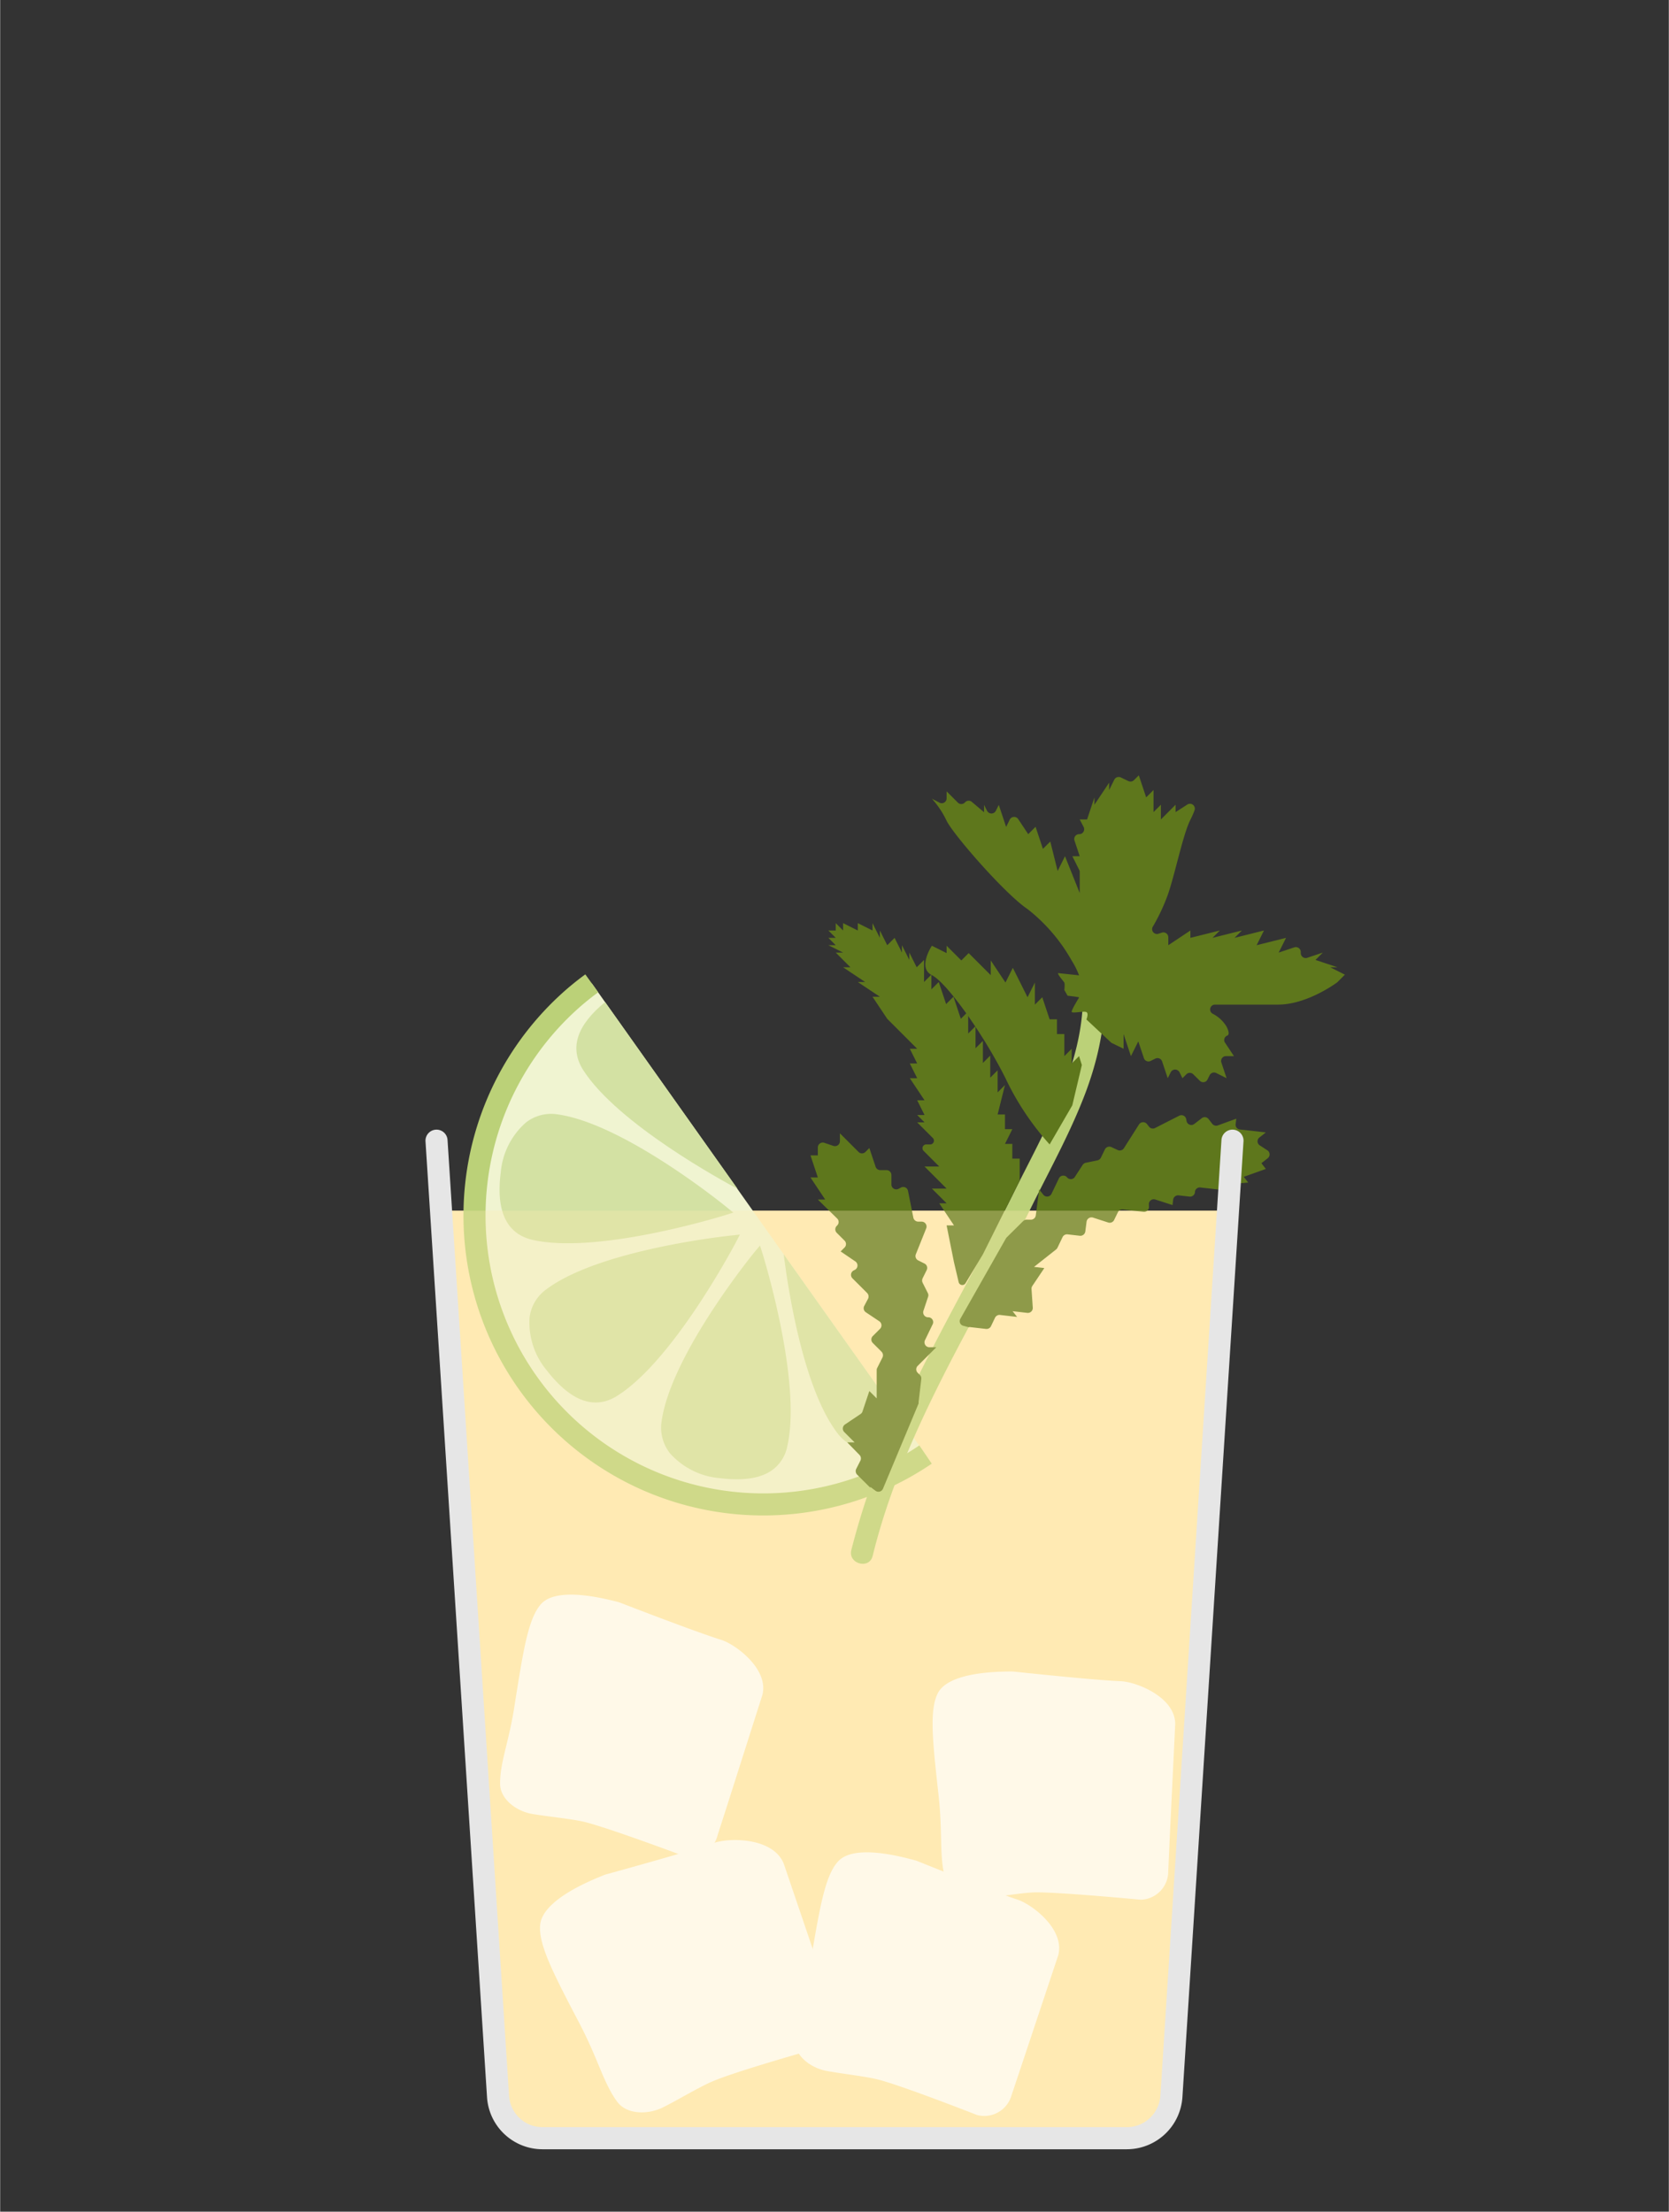 <svg xmlns="http://www.w3.org/2000/svg" width="8cm" height="10.6cm" viewBox="0 0 226.77 300.53"><rect x="0" y="0" width="226.77" height="300.53" fill="#333333" stroke="none"/><defs><style>.cls-1,.cls-7{fill:#ffeab3;}.cls-2{fill:#f0f4d1;stroke:#bbd178;}.cls-2,.cls-8{stroke-miterlimit:10;stroke-width:3px;}.cls-3{fill:#d3e1a3;}.cls-4{fill:#bbd178;}.cls-5{fill:#5e771c;}.cls-6{fill:#fff;}.cls-7{opacity:0.3;}.cls-8{fill:none;stroke:#e6e6e6;stroke-linecap:round;}</style></defs><title>gin-hass</title><g id="drinks"><path class="cls-1" d="M167.47,164.51l-8.3,120.74a5.91,5.91,0,0,1-6.06,5.28H73.66a5.89,5.89,0,0,1-6-5.28L59.3,164.51"/><path class="cls-2" d="M125.76,197.65A39.25,39.25,0,0,1,78.4,135.18c.65-.54,1.32-1.07,2-1.56"/><path class="cls-3" d="M99.64,164.77l-.88.28c-.72.23-17.56,5.44-26.41,3.43-3.52-.81-5-3.89-4.32-9.16a10.18,10.18,0,0,1,3.41-6.78,5.58,5.58,0,0,1,4.34-1.11c9,1.28,22.57,12.28,23.14,12.76Z"/><path class="cls-3" d="M82.21,136.17l18,25.37c-1.59-.84-16.3-8.77-21-16.17C77.35,142.41,78.36,139.32,82.21,136.17Z"/><path class="cls-3" d="M106.48,170.44,124,195.12a9.56,9.56,0,0,1-6.41,1.83,5.6,5.6,0,0,1-3.86-2.28C109,188.41,107,174.56,106.48,170.44Z"/><path class="cls-3" d="M103.26,169.25l.28.88c.22.71,5.44,17.56,3.43,26.4a5.23,5.23,0,0,1-2.06,3.24q-2.37,1.68-7.1,1.09A10.22,10.22,0,0,1,91,197.45a5.64,5.64,0,0,1-1.11-4.34c1.28-9,12.28-22.57,12.76-23.14Z"/><path class="cls-3" d="M100.53,167.76l-.43.83c-.33.64-8.09,15.33-15.55,20.62l-.69.46c-3.07,1.93-6.28.78-9.54-3.41a10.18,10.18,0,0,1-2.38-7.2,5.56,5.56,0,0,1,2.28-3.86c7.24-5.42,24.64-7.27,25.38-7.34Z"/><path class="cls-4" d="M146.45,129.6c2.89,11.68-3.85,22.66-8.82,32.7s-10.84,20-15.54,30.33a103.2,103.2,0,0,0-6.42,18c-.46,1.87,2.44,2.67,2.9.8,2.77-11.3,8-21.67,13.47-31.87,2.74-5.15,5.5-10.28,8.08-15.51s5.51-10.48,7.54-16c2.23-6.12,3.26-12.78,1.68-19.18-.46-1.88-3.36-1.08-2.89.79Z"/><path class="cls-5" d="M118.09,202l-1.63-1.62a.69.69,0,0,1-.13-.77l.58-1.14a.69.69,0,0,0-.13-.77L115.12,196h1l-1.43-1.43a.67.67,0,0,1,.11-1l2.13-1.43a.63.63,0,0,0,.26-.34l.93-2.78,1,1v-3.85a.59.59,0,0,1,.07-.29l.72-1.43a.69.69,0,0,0-.13-.77l-1.19-1.19a.66.66,0,0,1,0-.94l1-1a.67.67,0,0,0-.1-1l-1.84-1.23a.66.66,0,0,1-.23-.85l.53-1a.69.69,0,0,0-.13-.77l-2-2a.67.67,0,0,1,.18-1.07l.14-.07a.67.67,0,0,0,.08-1.15l-2-1.36.53-.53a.66.66,0,0,0,0-.94l-1.06-1.06a.66.66,0,0,1,0-.94l.06-.06a.66.66,0,0,0,0-.94L111.12,163h1l-2-3h1l-1-3h1v-1.08a.67.67,0,0,1,.88-.63l1.24.42a.67.67,0,0,0,.88-.64V154l2.53,2.53a.66.66,0,0,0,.94,0l.53-.53.85,2.54a.67.67,0,0,0,.63.46h.85a.67.67,0,0,1,.67.66v1.26a.66.66,0,0,0,1,.6l.26-.13a.66.66,0,0,1,1,.46l.72,3.61a.68.68,0,0,0,.66.54h.47a.67.67,0,0,1,.62.91l-1.41,3.52a.66.66,0,0,0,.32.84l.86.43a.66.66,0,0,1,.29.89l-.55,1.11a.7.7,0,0,0,0,.6l.73,1.45a.65.65,0,0,1,0,.51l-.62,1.86a.67.67,0,0,0,.63.88h0a.66.66,0,0,1,.6,1l-1,2.07a.67.67,0,0,0,.6,1h.92l-2.53,2.53a.66.66,0,0,0,0,.94l.3.3a.63.63,0,0,1,.19.55l-.37,3.15a.61.61,0,0,1,0,.18l-4.84,11.58a.67.67,0,0,1-1,.28l-.64-.48A.23.23,0,0,1,118.09,202Z"/><path class="cls-5" d="M129.62,171.51l-1-5h1l-2-3h1l-2-2h2l-3-3h2l-2.13-2.13a.51.51,0,0,1,.36-.87h.54a.51.51,0,0,0,.36-.87l-2.13-2.13h1l-1-1h1l-1-2h1l-2-3h1l-1-2h1l-1-2h1l-4-4a.46.46,0,0,1-.07-.07l-2-3h1l-3-2h1l-3-2h1l-2-2h1l-2-1h1l-1-1h1l-1-1h1v-1l1,1v-1l2,1v-1l2,1v-1l1,2v-1l1,2,1-1,1,2v-1l1,2v-1l1,2,1-1v3l1-1v2l1-1,1,3,1-1,1,3,1-1v3l1-1v3l1-1v3l1-1v3l1-1v3l1-1-1,4h1v2h1l-1,2h1v2h1v3l-5,10,0,0-2.36,3.93a.51.51,0,0,1-.93-.14Z"/><path class="cls-5" d="M131.7,180.32l2.27.26a.67.67,0,0,0,.68-.37l.55-1.15a.68.68,0,0,1,.68-.38l2.32.27-.61-.78,2,.23a.67.67,0,0,0,.74-.71l-.17-2.53a.68.68,0,0,1,.11-.42l1.63-2.43-1.4-.16,3-2.37a.72.72,0,0,0,.19-.24l.69-1.44a.67.67,0,0,1,.68-.37l1.66.19a.68.68,0,0,0,.75-.58l.17-1.33a.68.68,0,0,1,.87-.56l2.07.67a.67.67,0,0,0,.81-.35l.51-1.05a.67.67,0,0,1,.68-.37l2.8.32a.67.67,0,0,0,.73-.79l0-.17A.67.67,0,0,1,157,163l2.32.75.09-.74a.68.68,0,0,1,.74-.58l1.48.17a.67.67,0,0,0,.74-.58v-.08a.66.66,0,0,1,.74-.58l3.53.4-.61-.78,3.58-.29-.61-.78,3-1.07-.6-.78.84-.66a.66.66,0,0,0,0-1.07l-1.09-.71a.66.66,0,0,1,0-1.07l.85-.67-3.53-.4a.65.65,0,0,1-.57-.73l.09-.74-2.52.92a.68.68,0,0,1-.74-.21l-.52-.67a.65.65,0,0,0-.92-.1l-1,.77a.66.66,0,0,1-1.06-.38l-.05-.28a.66.66,0,0,0-.95-.45l-3.28,1.67a.66.66,0,0,1-.82-.18l-.28-.36a.67.67,0,0,0-1.1.08L152.73,156a.67.67,0,0,1-.86.27l-.86-.4a.67.67,0,0,0-.88.32l-.54,1.11a.66.66,0,0,1-.47.37l-1.58.33a.69.69,0,0,0-.43.29L146,160A.67.67,0,0,1,145,160h0a.66.66,0,0,0-1.12.13l-1,2.08a.66.66,0,0,1-1.12.13l-.56-.71-.46,3.52a.67.67,0,0,1-.74.58l-.42,0a.7.7,0,0,0-.55.19l-2.25,2.23a.72.72,0,0,0-.11.15l-6.18,10.9a.64.64,0,0,0,.39.95l.78.21Z"/><path class="cls-5" d="M147,144.72l-1.3,5.48-3.08,5.31a37.13,37.13,0,0,1-6-9c-3-6-8-13-10-14s0-4,0-4l2,1v-1l2,2,1-1,3,3v-2l2,3,1-2,2,4,1-2v3l1-1,1,3h1v2h1v3l1-1v2l1-1Z"/><path class="cls-5" d="M151,141.69l.11.06,1.56.76v-2l1,3,1-2,.76,2.27a.66.66,0,0,0,.93.38l.62-.31a.66.66,0,0,1,.93.39l.76,2.27.41-.81a.67.67,0,0,1,1.19,0l.4.81.53-.53a.66.66,0,0,1,.94,0l.88.87a.65.65,0,0,0,1.06-.17l.29-.58a.67.67,0,0,1,.9-.29l1.4.7-.71-2.13a.66.66,0,0,1,.63-.87h1.08l-1.23-1.85a.64.64,0,0,1,.33-.94c.22-.11.29-.43-.1-1.21a4.64,4.64,0,0,0-1.91-1.77.66.66,0,0,1,.34-1.23h8.57c3.76,0,7.53-2.66,8-3l.08-.07,1-1-2-1h1l-3-1,1-1-2.12.71a.67.67,0,0,1-.88-.64v-.15a.67.67,0,0,0-.88-.63l-2.12.71,1-2-4,1,1-2-4,1,1-1-4,1,1-1-4,1v-1l-3,2v-1.08a.67.67,0,0,0-.88-.63l-.4.13a.66.66,0,0,1-.79-1,26.06,26.06,0,0,0,2.07-4.47c1-3,2-8,3-10a11,11,0,0,0,.55-1.25.66.66,0,0,0-1-.79l-1.56,1v-1l-2,2v-2l-1,1v-3l-1,1-1-3-.66.66a.67.67,0,0,1-.77.12l-1-.48a.67.67,0,0,0-.9.29l-.7,1.41v-1l-2,3v-1l-1,3h-1l.52,1a.67.67,0,0,1-.6,1,.66.66,0,0,0-.63.87l.71,2.13h-1l.93,1.86a.59.59,0,0,1,.07.29v2.85l-2-5-1,2-1-4-1,1-1-3-1,1-1.36-2.05a.67.67,0,0,0-1.15.07l-.49,1-1-3-.4.81a.67.67,0,0,1-1.19,0l-.41-.81v1L132.09,109a.66.66,0,0,0-.94,0l-.06.06a.66.66,0,0,1-.94,0l-1.53-1.53v.92a.66.66,0,0,1-1,.6l-1-.52a12.38,12.38,0,0,1,2,3c1,2,8,10,11,12a23.49,23.49,0,0,1,6,7,11,11,0,0,1,1,2l-2.85-.3c-.09.19.76,1.11.85,1.3s0,1,0,1l.44.77s1.55.18,1.56.23-1.07,1.7-1,2c.32.17,1.66-.17,2,0s0,1,0,1Z"/><path class="cls-6" d="M155,258.14s-10.6-1-14.14-1c-1.84,0-5.49.67-7.32.8-2.1.16-4.63-.84-5.16-2.88-.76-2.92-.28-5.83-.84-11-.81-7.33-1.29-11.57-.14-13.93,1.44-2.94,8.13-3,10.23-3,0,0,11,1.18,14.67,1.32,2.11.09,7.35,2.13,7.39,5.79L158.93,250l-.19,4.24A3.84,3.84,0,0,1,155,258.14Z"/><path class="cls-6" d="M111,278.36s-10.75,3-14.18,4.46c-1.79.75-5.11,2.75-6.85,3.59-2,.95-4.85.94-6.14-.85-1.86-2.56-2.5-5.59-5-10.41-3.58-6.85-5.67-10.82-5.45-13.55.28-3.43,6.79-6.05,8.84-6.87,0,0,11.19-3.06,14.84-4.32,2.08-.72,8-.73,9.43,2.84l5.33,15.68,1.43,4.21A4,4,0,0,1,111,278.36Z"/><path class="cls-6" d="M132.74,287.39s-9.91-3.89-13.34-4.79c-1.78-.47-5.46-.86-7.26-1.23-2.06-.43-4.22-2.08-4.17-4.19.06-3,1.33-5.68,2.19-10.79,1.24-7.26,1.94-11.48,3.69-13.43,2.18-2.44,8.64-.67,10.67-.12,0,0,10.24,4.14,13.74,5.29,2,.66,6.49,4.06,5.52,7.59l-5,15-1.34,4A3.84,3.84,0,0,1,132.74,287.39Z"/><path class="cls-6" d="M92.85,252.18s-10-3.75-13.4-4.6c-1.79-.44-5.47-.78-7.28-1.12-2.07-.4-4.25-2-4.23-4.13,0-3,1.25-5.7,2-10.82C71.1,224.23,71.75,220,73.47,218c2.15-2.47,8.63-.8,10.66-.27,0,0,10.31,4,13.83,5.09,2,.62,6.54,4,5.62,7.51l-4.78,15-1.29,4A3.82,3.82,0,0,1,92.85,252.18Z"/><path class="cls-7" d="M167.47,164.51l-8.3,120.74a5.91,5.91,0,0,1-6.06,5.28H73.66a5.89,5.89,0,0,1-6-5.28L59.3,164.51"/><path class="cls-8" d="M167.47,155l-8.3,129.87a6.08,6.08,0,0,1-6.06,5.68H73.66a6.06,6.06,0,0,1-6-5.68L59.3,155"/></g></svg>

